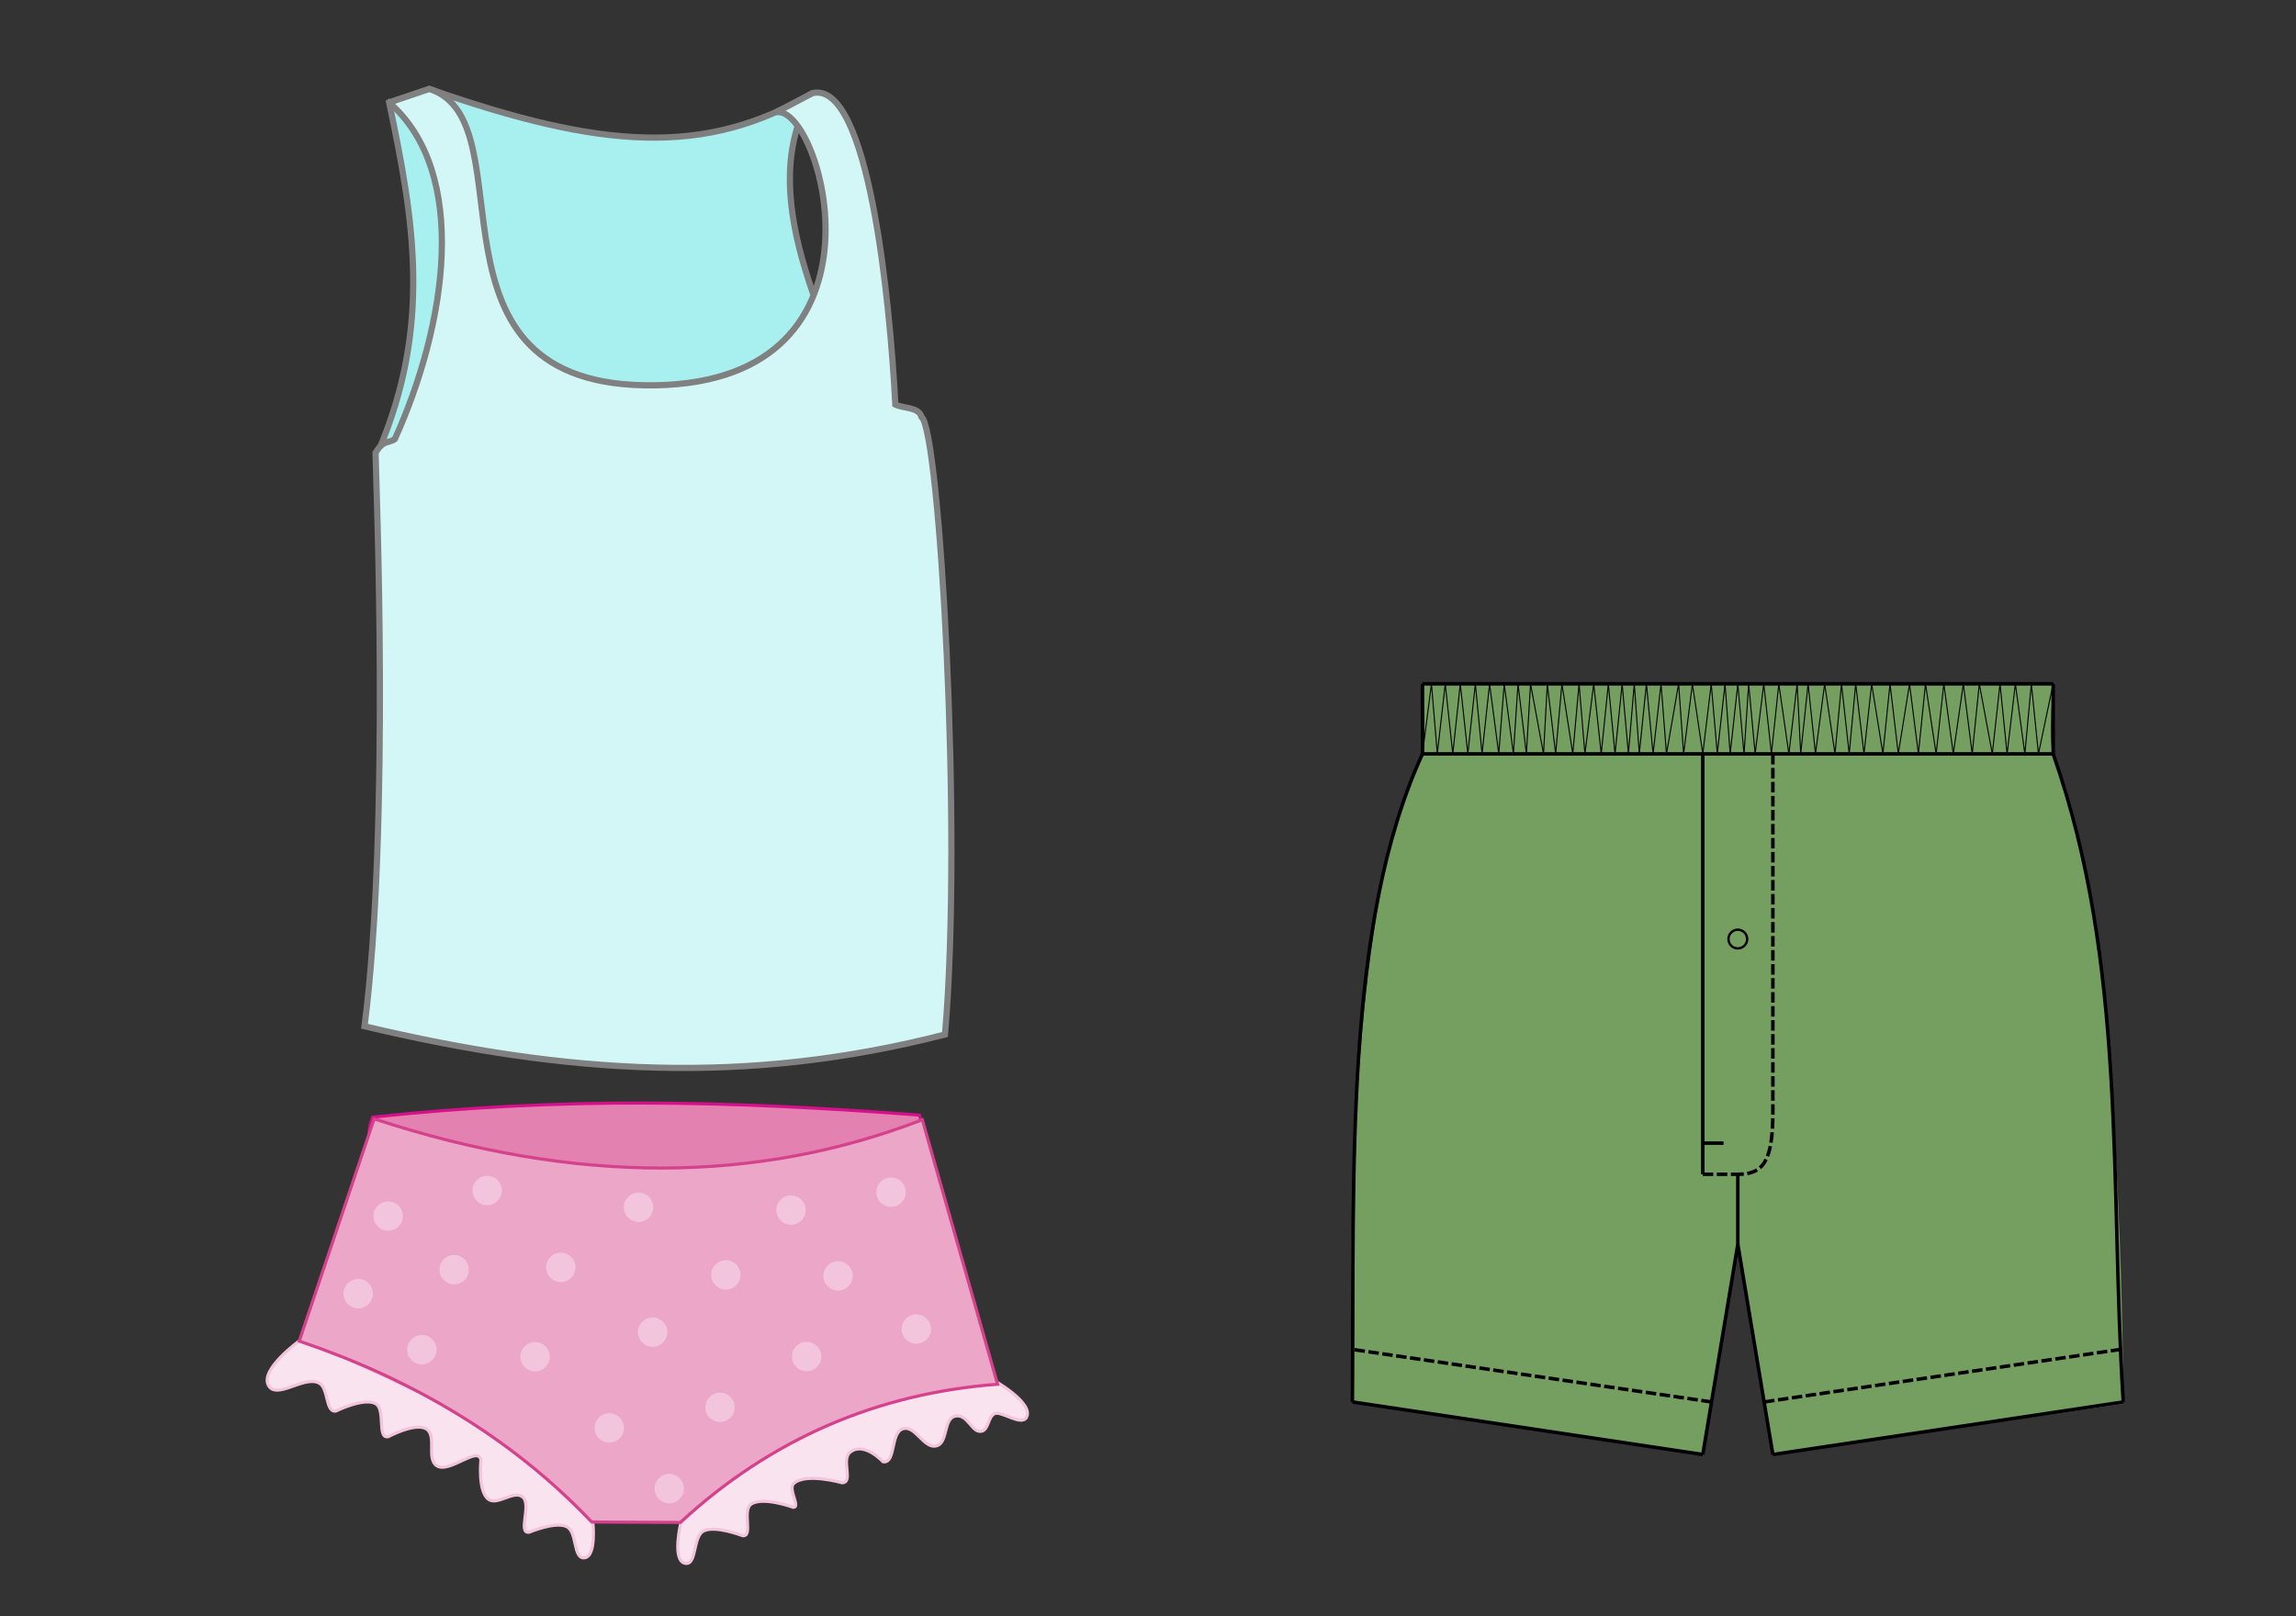 <?xml version="1.0" encoding="UTF-8" standalone="no"?>
<svg
   xmlns:dc="http://purl.org/dc/elements/1.1/"
   xmlns:cc="http://creativecommons.org/ns#"
   xmlns:rdf="http://www.w3.org/1999/02/22-rdf-syntax-ns#"
   xmlns:svg="http://www.w3.org/2000/svg"
   xmlns="http://www.w3.org/2000/svg"
   xmlns:sodipodi="http://sodipodi.sourceforge.net/DTD/sodipodi-0.dtd"
   xmlns:inkscape="http://www.inkscape.org/namespaces/inkscape"
   viewBox="0 0 472.441 332.598"
   version="1.1"
   id="svg10"
   sodipodi:docname="underwear.svg"
   width="125mm"
   height="88mm"
   inkscape:version="1.0.2-2 (e86c870879, 2021-01-15)">
  <rect x="0" y="0" width="472.441" height="332.598" fill="#333333" stroke="none"/>
  <defs
     id="defs14" />
  <sodipodi:namedview
     pagecolor="#ffffff"
     bordercolor="#666666"
     borderopacity="1"
     objecttolerance="10"
     gridtolerance="10"
     guidetolerance="10"
     inkscape:pageopacity="0"
     inkscape:pageshadow="2"
     inkscape:window-width="1920"
     inkscape:window-height="1017"
     id="namedview12"
     showgrid="false"
     units="mm"
     inkscape:zoom="0.8140625"
     inkscape:cx="157.85095"
     inkscape:cy="376.07739"
     inkscape:window-x="-8"
     inkscape:window-y="-8"
     inkscape:window-maximized="1"
     inkscape:current-layer="svg10" />
  <path
     d="m 167.212,19.155 c -12.483,20.71 3.121,47.095 10.497,68.373 L 77.846,92.918 C 88.815,67.196 85.276,45.687 80.075,21.103 l 8.267,-2.797 c 35.651,12.483 56.836,13.901 78.866,0.851 z"
     fill="#e5e5e5"
     id="path2"
     style="fill:#a8f0f0;fill-opacity:1;stroke:#7e7e7e;stroke-width:1.277;stroke-dasharray:none;stroke-opacity:1"
     sodipodi:nodetypes="ccccccc" />
  <path
     d="m 80.075,21.103 8.267,-2.797 c 20.963,6.651 -4.35,61.843 46.527,60.992 50.876,-0.851 33.932,-58.275 24.801,-56.169 l 7.539,-3.972 c 11.468,-2.56 15.889,42.363 17.023,64.113 1.797,0.851 4.823,0.473 5.39,2.553 3.688,2.648 8.511,84.73 4.823,127.098 -40.947,10.497 -77.637,8.227 -119.438,-1.702 5.295,-41.041 2.364,-112.157 2.27,-118.017 1.608,-2.742 2.648,-1.891 3.972,-2.837 10.686,-23.642 15.392,-54.833 -1.174,-69.262 z"
     fill="#e5e5e5"
     id="path6"
     style="fill:#d3f7f7;fill-opacity:1;stroke:#808080;stroke-width:1.277;stroke-dasharray:none;stroke-opacity:1"
     sodipodi:nodetypes="ccscccccccccc" />
  <path
     d="m 76.692,229.928 c 38.555,-4.151 72.887,-3.447 112.498,-0.422 1.055,3.025 1.266,5.84 0,9.076 -8.583,18.574 -24.131,35.037 -40.314,48.123 -9.076,1.759 -17.941,2.463 -27.228,-0.422 -17.237,-10.061 -32.574,-27.297 -44.746,-47.49 -0.704,-3.447 -1.618,-5.417 -0.211,-8.865 z"
     fill="#ffaad4"
     id="path2-55"
     style="display:inline;fill:#e381b1;fill-opacity:1;stroke:#d4108b;stroke-width:0.633;stroke-dasharray:none;stroke-opacity:1" />
  <g
     transform="matrix(1.256,0.101,-0.101,1.256,22.441,-843.573)"
     id="g44"
     style="display:inline;stroke-width:0.507;stroke-miterlimit:4;stroke-dasharray:none">
    <path
       d="m 102.26,883.08 c 0,0 -6.156,5.212 -4.522,7.699 1.52,2.313 5.706,-2.132 8.241,-1.021 1.623,0.712 1.382,4.782 3.094,4.323 0,0 4.372,-2.628 6.367,-1.707 1.743,0.805 0.63,5.736 2.474,5.202 0,0 4.202,-2.715 6.09,-1.766 1.864,0.936 0.36,4.86 2.19,5.863 2.124,1.164 6.474,-3.86 7.106,-1.521 0,0 -0.114,5.088 1.697,6.278 1.568,1.03 4.001,-1.838 5.569,-0.809 1.636,1.074 -0.368,6.109 1.538,5.667 0,0 4.114,-2.148 6.042,-1.401 1.825,0.707 1.425,5.278 3.332,4.835 1.92,-0.446 0.867,-5.848 0.867,-5.848 l 0.214,0.153 -8.407,-6.929 -7.387,-5.774 -9.141,-4.432 -9.419,-3.511 -8.623,-3.22 -7.323,-2.08 z"
       fill="#f9e3ee"
       stroke="#f3c5dc"
       stroke-width="2"
       id="path2-5"
       style="display:inline;stroke-width:0.507;stroke-miterlimit:4;stroke-dasharray:none" />
    <path
       d="m 166.68,907.7 c 0,0 -1.022,6.31 1.195,6.604 2.014,0.267 0.874,-4.456 2.613,-5.507 1.83,-1.105 6.41,0.265 6.41,0.265 1.769,0.073 -0.416,-4.085 0.937,-5.228 1.76,-1.486 6.912,-0.062 6.912,-0.062 1.281,-0.011 -1.081,-2.857 -0.253,-3.835 1.71,-2.023 7.906,-0.803 7.906,-0.803 1.896,-0.193 -0.486,-3.699 0.868,-5.04 2.094,-2.074 5.514,1.085 5.514,1.085 2.134,0.195 0.797,-4.803 2.78,-5.615 2.032,-0.833 3.681,3.073 5.743,2.317 1.802,-0.661 0.751,-4.453 2.574,-5.053 2.081,-0.685 2.953,2.58 4.549,2.092 1.116,-0.341 0.847,-2.334 1.819,-2.991 1.054,-0.713 4.623,1.75 5.315,0.119 1,-2.358 -5.462,-5.403 -5.462,-5.403 l -0.005,0.236 -17.536,3.378 -12.97,6.675 -11.794,9.21 -7.114,7.557 z"
       fill="#f9e3ee"
       stroke="#f3c5dc"
       stroke-width="2"
       id="path4"
       style="display:inline;stroke-width:0.507;stroke-miterlimit:4;stroke-dasharray:none" />
    <path
       d="m 111.46,846.01 c 33.878,8.214 63.444,5.412 89.24,-7.024 l 15.714,42.074 c -19.397,3.046 -36.074,11.786 -49.824,26.653 l -14.433,1.091 c -14.356,-12.861 -31.274,-20.916 -49.977,-25.625 l 9.28,-37.169 z"
       fill="#eba6c8"
       stroke="#d4428b"
       stroke-width="2"
       id="path6-1"
       style="display:inline;stroke-width:0.507;stroke-miterlimit:4;stroke-dasharray:none" />
    <path
       transform="matrix(0.572,-0.065,0.065,0.572,17.044,380.12)"
       d="m 174,870.16 c 0,2.301 -1.866,4.167 -4.167,4.167 -2.301,0 -4.167,-1.866 -4.167,-4.167 0,-2.301 1.866,-4.167 4.167,-4.167 2.301,0 4.167,1.866 4.167,4.167 z"
       fill="#f3c5dc"
       id="path8"
       style="display:inline;stroke-width:0.88;stroke-miterlimit:4;stroke-dasharray:none" />
    <path
       transform="matrix(0.572,-0.065,0.065,0.572,0.08,406.56)"
       d="m 174,870.16 c 0,2.301 -1.866,4.167 -4.167,4.167 -2.301,0 -4.167,-1.866 -4.167,-4.167 0,-2.301 1.866,-4.167 4.167,-4.167 2.301,0 4.167,1.866 4.167,4.167 z"
       fill="#f3c5dc"
       id="path10"
       style="display:inline;stroke-width:0.88;stroke-miterlimit:4;stroke-dasharray:none" />
    <path
       transform="matrix(0.572,-0.065,0.065,0.572,17.836,401.76)"
       d="m 174,870.16 c 0,2.301 -1.866,4.167 -4.167,4.167 -2.301,0 -4.167,-1.866 -4.167,-4.167 0,-2.301 1.866,-4.167 4.167,-4.167 2.301,0 4.167,1.866 4.167,4.167 z"
       fill="#f3c5dc"
       id="path12"
       style="display:inline;stroke-width:0.88;stroke-miterlimit:4;stroke-dasharray:none" />
    <path
       transform="matrix(0.572,-0.065,0.065,0.572,5.879,390.4)"
       d="m 174,870.16 c 0,2.301 -1.866,4.167 -4.167,4.167 -2.301,0 -4.167,-1.866 -4.167,-4.167 0,-2.301 1.866,-4.167 4.167,-4.167 2.301,0 4.167,1.866 4.167,4.167 z"
       fill="#f3c5dc"
       id="path14"
       style="display:inline;stroke-width:0.88;stroke-miterlimit:4;stroke-dasharray:none" />
    <path
       transform="matrix(0.572,-0.065,0.065,0.572,-9.915,381.06)"
       d="m 174,870.16 c 0,2.301 -1.866,4.167 -4.167,4.167 -2.301,0 -4.167,-1.866 -4.167,-4.167 0,-2.301 1.866,-4.167 4.167,-4.167 2.301,0 4.167,1.866 4.167,4.167 z"
       fill="#f3c5dc"
       id="path16"
       style="stroke-width:0.88;stroke-miterlimit:4;stroke-dasharray:none" />
    <path
       transform="matrix(0.572,-0.065,0.065,0.572,-12.935,395.95)"
       d="m 174,870.16 c 0,2.301 -1.866,4.167 -4.167,4.167 -2.301,0 -4.167,-1.866 -4.167,-4.167 0,-2.301 1.866,-4.167 4.167,-4.167 2.301,0 4.167,1.866 4.167,4.167 z"
       fill="#f3c5dc"
       id="path18"
       style="stroke-width:0.88;stroke-miterlimit:4;stroke-dasharray:none" />
    <path
       transform="matrix(0.572,-0.065,0.065,0.572,31.261,392.36)"
       d="m 174,870.16 c 0,2.301 -1.866,4.167 -4.167,4.167 -2.301,0 -4.167,-1.866 -4.167,-4.167 0,-2.301 1.866,-4.167 4.167,-4.167 2.301,0 4.167,1.866 4.167,4.167 z"
       fill="#f3c5dc"
       id="path20"
       style="stroke-width:0.88;stroke-miterlimit:4;stroke-dasharray:none" />
    <path
       transform="matrix(0.572,-0.065,0.065,0.572,1.953,370.26)"
       d="m 174,870.16 c 0,2.301 -1.866,4.167 -4.167,4.167 -2.301,0 -4.167,-1.866 -4.167,-4.167 0,-2.301 1.866,-4.167 4.167,-4.167 2.301,0 4.167,1.866 4.167,4.167 z"
       fill="#f3c5dc"
       id="path22"
       style="stroke-width:0.88;stroke-miterlimit:4;stroke-dasharray:none" />
    <path
       transform="matrix(0.572,-0.065,0.065,0.572,26.812,368.72)"
       d="m 174,870.16 c 0,2.301 -1.866,4.167 -4.167,4.167 -2.301,0 -4.167,-1.866 -4.167,-4.167 0,-2.301 1.866,-4.167 4.167,-4.167 2.301,0 4.167,1.866 4.167,4.167 z"
       fill="#f3c5dc"
       id="path24"
       style="stroke-width:0.88;stroke-miterlimit:4;stroke-dasharray:none" />
    <path
       transform="matrix(0.572,-0.065,0.065,0.572,35.322,378.81)"
       d="m 174,870.16 c 0,2.301 -1.866,4.167 -4.167,4.167 -2.301,0 -4.167,-1.866 -4.167,-4.167 0,-2.301 1.866,-4.167 4.167,-4.167 2.301,0 4.167,1.866 4.167,4.167 z"
       fill="#f3c5dc"
       id="path26"
       style="stroke-width:0.88;stroke-miterlimit:4;stroke-dasharray:none" />
    <path
       transform="matrix(0.572,-0.065,0.065,0.572,42.854,364.49)"
       d="m 174,870.16 c 0,2.301 -1.866,4.167 -4.167,4.167 -2.301,0 -4.167,-1.866 -4.167,-4.167 0,-2.301 1.866,-4.167 4.167,-4.167 2.301,0 4.167,1.866 4.167,4.167 z"
       fill="#f3c5dc"
       id="path28"
       style="stroke-width:0.88;stroke-miterlimit:4;stroke-dasharray:none" />
    <path
       transform="matrix(0.572,-0.065,0.065,0.572,48.764,386.45)"
       d="m 174,870.16 c 0,2.301 -1.866,4.167 -4.167,4.167 -2.301,0 -4.167,-1.866 -4.167,-4.167 0,-2.301 1.866,-4.167 4.167,-4.167 2.301,0 4.167,1.866 4.167,4.167 z"
       fill="#f3c5dc"
       id="path30"
       style="stroke-width:0.88;stroke-miterlimit:4;stroke-dasharray:none" />
    <path
       transform="matrix(0.572,-0.065,0.065,0.572,10.638,415.66)"
       d="m 174,870.16 c 0,2.301 -1.866,4.167 -4.167,4.167 -2.301,0 -4.167,-1.866 -4.167,-4.167 0,-2.301 1.866,-4.167 4.167,-4.167 2.301,0 4.167,1.866 4.167,4.167 z"
       fill="#f3c5dc"
       id="path32"
       style="stroke-width:0.88;stroke-miterlimit:4;stroke-dasharray:none" />
    <path
       transform="matrix(0.572,-0.065,0.065,0.572,-27.251,382.83)"
       d="m 174,870.16 c 0,2.301 -1.866,4.167 -4.167,4.167 -2.301,0 -4.167,-1.866 -4.167,-4.167 0,-2.301 1.866,-4.167 4.167,-4.167 2.301,0 4.167,1.866 4.167,4.167 z"
       fill="#f3c5dc"
       id="path34"
       style="stroke-width:0.88;stroke-miterlimit:4;stroke-dasharray:none" />
    <path
       transform="matrix(0.572,-0.065,0.065,0.572,-31.452,396.27)"
       d="m 174,870.16 c 0,2.301 -1.866,4.167 -4.167,4.167 -2.301,0 -4.167,-1.866 -4.167,-4.167 0,-2.301 1.866,-4.167 4.167,-4.167 2.301,0 4.167,1.866 4.167,4.167 z"
       fill="#f3c5dc"
       id="path36"
       style="stroke-width:0.88;stroke-miterlimit:4;stroke-dasharray:none" />
    <path
       transform="matrix(0.572,-0.065,0.065,0.572,-22.911,369.51)"
       d="m 174,870.16 c 0,2.301 -1.866,4.167 -4.167,4.167 -2.301,0 -4.167,-1.866 -4.167,-4.167 0,-2.301 1.866,-4.167 4.167,-4.167 2.301,0 4.167,1.866 4.167,4.167 z"
       fill="#f3c5dc"
       id="path38"
       style="stroke-width:0.88;stroke-miterlimit:4;stroke-dasharray:none" />
    <path
       transform="matrix(0.572,-0.065,0.065,0.572,-38.686,374.97)"
       d="m 174,870.16 c 0,2.301 -1.866,4.167 -4.167,4.167 -2.301,0 -4.167,-1.866 -4.167,-4.167 0,-2.301 1.866,-4.167 4.167,-4.167 2.301,0 4.167,1.866 4.167,4.167 z"
       fill="#f3c5dc"
       id="path40"
       style="stroke-width:0.88;stroke-miterlimit:4;stroke-dasharray:none" />
    <path
       transform="matrix(0.572,-0.065,0.065,0.572,-42.553,387.99)"
       d="m 174,870.16 c 0,2.301 -1.866,4.167 -4.167,4.167 -2.301,0 -4.167,-1.866 -4.167,-4.167 0,-2.301 1.866,-4.167 4.167,-4.167 2.301,0 4.167,1.866 4.167,4.167 z"
       fill="#f3c5dc"
       id="path42"
       style="display:inline;stroke-width:0.88;stroke-miterlimit:4;stroke-dasharray:none" />
  </g>
  <path
     style="fill:#759f60;fill-opacity:1;stroke:#000000;stroke-width:0;stroke-linecap:butt;stroke-linejoin:miter;stroke-miterlimit:4;stroke-dasharray:none;stroke-opacity:1"
     d="m 292.7,140.743 c 0,0 0.931,12.637 0,14.42 -17.886,34.248 -14.42,133.381 -14.42,133.381 l 72.098,10.815 7.21,-43.259 7.21,43.259 72.098,-10.423 v 0 c 0,0 0.18,-101.385 -14.42,-133.773 -1.159,-2.572 0,-14.42 0,-14.42 z"
     id="path907"
     sodipodi:nodetypes="csccccczscc" />
  <path
     d="M 292.7,140.743 H 422.476"
     id="path4339"
     style="fill:none;stroke:#000000;stroke-width:0.721px;stroke-linecap:butt;stroke-linejoin:miter;stroke-opacity:1" />
  <path
     d="M 292.7,155.163 H 422.476"
     id="path4341"
     style="fill:none;stroke:#000000;stroke-width:0.721px;stroke-linecap:butt;stroke-linejoin:miter;stroke-opacity:1" />
  <path
     d="m 292.7,155.163 c -16.087,35.06 -14.042,85.23 -14.42,133.381"
     id="path4343"
     style="fill:none;stroke:#000000;stroke-width:0.721px;stroke-linecap:butt;stroke-linejoin:miter;stroke-opacity:1" />
  <path
     d="m 422.476,155.163 c 15.246,43.416 11.617,88.72 14.42,133.381"
     id="path4345"
     style="fill:none;stroke:#000000;stroke-width:0.721px;stroke-linecap:butt;stroke-linejoin:miter;stroke-opacity:1" />
  <path
     d="m 364.798,299.359 72.098,-10.815"
     id="path4347"
     style="fill:none;stroke:#000000;stroke-width:0.721px;stroke-linecap:butt;stroke-linejoin:miter;stroke-opacity:1" />
  <path
     d="m 350.378,299.359 -72.098,-10.815"
     id="path4349"
     style="fill:none;stroke:#000000;stroke-width:0.721px;stroke-linecap:butt;stroke-linejoin:miter;stroke-opacity:1" />
  <path
     d="M 292.7,140.743 V 155.163"
     id="path4351"
     style="fill:none;stroke:#000000;stroke-width:0.721px;stroke-linecap:butt;stroke-linejoin:miter;stroke-opacity:1" />
  <path
     d="M 422.476,140.743 V 155.163"
     id="path4353"
     style="fill:none;stroke:#000000;stroke-width:0.721px;stroke-linecap:butt;stroke-linejoin:miter;stroke-opacity:1" />
  <path
     d="m 350.378,155.163 v 86.518"
     id="path4355"
     style="fill:none;stroke:#000000;stroke-width:0.721px;stroke-linecap:butt;stroke-linejoin:miter;stroke-opacity:1" />
  <path
     d="m 364.798,155.163 c 0,30.973 0,73.703 0,73.703 0,10.282 -2.035,12.815 -7.21,12.815"
     id="path4357"
     style="fill:none;stroke:#000000;stroke-width:0.721;stroke-linecap:butt;stroke-linejoin:miter;stroke-miterlimit:4;stroke-dasharray:2.163, 0.721;stroke-dashoffset:0;stroke-opacity:1" />
  <path
     d="m 350.378,299.359 7.21,-43.259"
     id="path4359"
     style="fill:none;stroke:#000000;stroke-width:0.721px;stroke-linecap:butt;stroke-linejoin:miter;stroke-opacity:1" />
  <path
     d="m 364.798,299.359 -7.21,-43.259"
     id="path4361"
     style="fill:none;stroke:#000000;stroke-width:0.721px;stroke-linecap:butt;stroke-linejoin:miter;stroke-opacity:1" />
  <path
     d="m 357.588,241.68 v 14.42"
     id="path4363"
     style="fill:none;stroke:#000000;stroke-width:0.721px;stroke-linecap:butt;stroke-linejoin:miter;stroke-opacity:1" />
  <path
     d="m 350.378,241.68 h 7.21"
     id="path4365"
     style="fill:none;stroke:#000000;stroke-width:0.721;stroke-linecap:butt;stroke-linejoin:miter;stroke-miterlimit:4;stroke-dasharray:2.163, 0.721;stroke-dashoffset:0;stroke-opacity:1" />
  <path
     d="m 352.2,288.544 -73.919,-10.815"
     id="path4369"
     style="fill:none;stroke:#000000;stroke-width:0.721;stroke-linecap:butt;stroke-linejoin:miter;stroke-miterlimit:4;stroke-dasharray:2.163, 0.721;stroke-dashoffset:0;stroke-opacity:1" />
  <path
     d="m 362.993,288.544 73.327,-10.815"
     id="path4371"
     style="fill:none;stroke:#000000;stroke-width:0.721;stroke-linecap:butt;stroke-linejoin:miter;stroke-miterlimit:4;stroke-dasharray:2.163, 0.721;stroke-dashoffset:0;stroke-opacity:1" />
  <path
     d="m 350.378,235.273 h 4.268"
     id="path4410"
     style="fill:none;stroke:#000000;stroke-width:0.721px;stroke-linecap:butt;stroke-linejoin:miter;stroke-opacity:1" />
  <path
     d="m 359.51,193.273 a 1.922,1.922 0 1 1 -3.844,0 1.922,1.922 0 1 1 3.844,0 z"
     id="path4446"
     style="fill:none;stroke:#000000;stroke-width:0.482;stroke-miterlimit:4;stroke-dasharray:none;stroke-dashoffset:0;stroke-opacity:1" />
  <path
     d="m 292.7,155.163 1.844,-14.42 1.205,14.42 1.635,-14.42 1.549,14.42 1.549,-14.42 1.549,14.42 1.549,-14.42 1.377,14.42 1.549,-14.42 1.893,14.42 1.119,-14.42 1.893,14.42 0.947,-14.42 1.721,14.42 0.861,-14.42 2.668,14.42 0.774,-14.42 1.721,14.42 1.291,-14.42 2.237,14.42 1.291,-14.42 1.205,14.42 1.807,-14.42 1.549,14.42 1.463,-14.42 1.377,14.42 1.463,-14.42 1.291,14.42 1.205,-14.42 1.033,14.42 1.463,-14.42 1.377,14.42 1.635,-14.42 1.119,14.42 2.496,-14.42 1.033,14.42 1.807,-14.42 2.137,14.42 1.735,-14.42 1.249,14.42 1.591,-14.42 1.061,14.42 1.574,-14.42 1.278,14.541 0.951,-14.541 1.339,14.42 1.765,-14.42 1.582,14.42 1.521,-14.42 2.069,14.42 1.704,-14.42 0.73,14.42 1.521,-14.42 1.521,14.42 1.886,-14.42 2.13,14.42 1.339,-14.42 1.582,14.42 1.339,-14.42 1.704,14.42 1.582,-14.42 2.312,14.42 1.46,-14.42 1.704,14.42 2.312,-14.42 1.825,14.42 1.46,-14.42 2.191,14.42 1.582,-14.42 1.947,14.42 2.069,-14.42 1.825,14.42 1.46,-14.42 2.677,14.42 1.582,-14.42 1.46,14.42 1.704,-14.42 1.947,14.42 1.339,-14.42 1.46,14.42 3.028,-14.42"
     id="path4487"
     style="fill:none;stroke:#000000;stroke-width:0.216;stroke-linecap:butt;stroke-linejoin:miter;stroke-miterlimit:4;stroke-dasharray:none;stroke-opacity:1" />
</svg>

